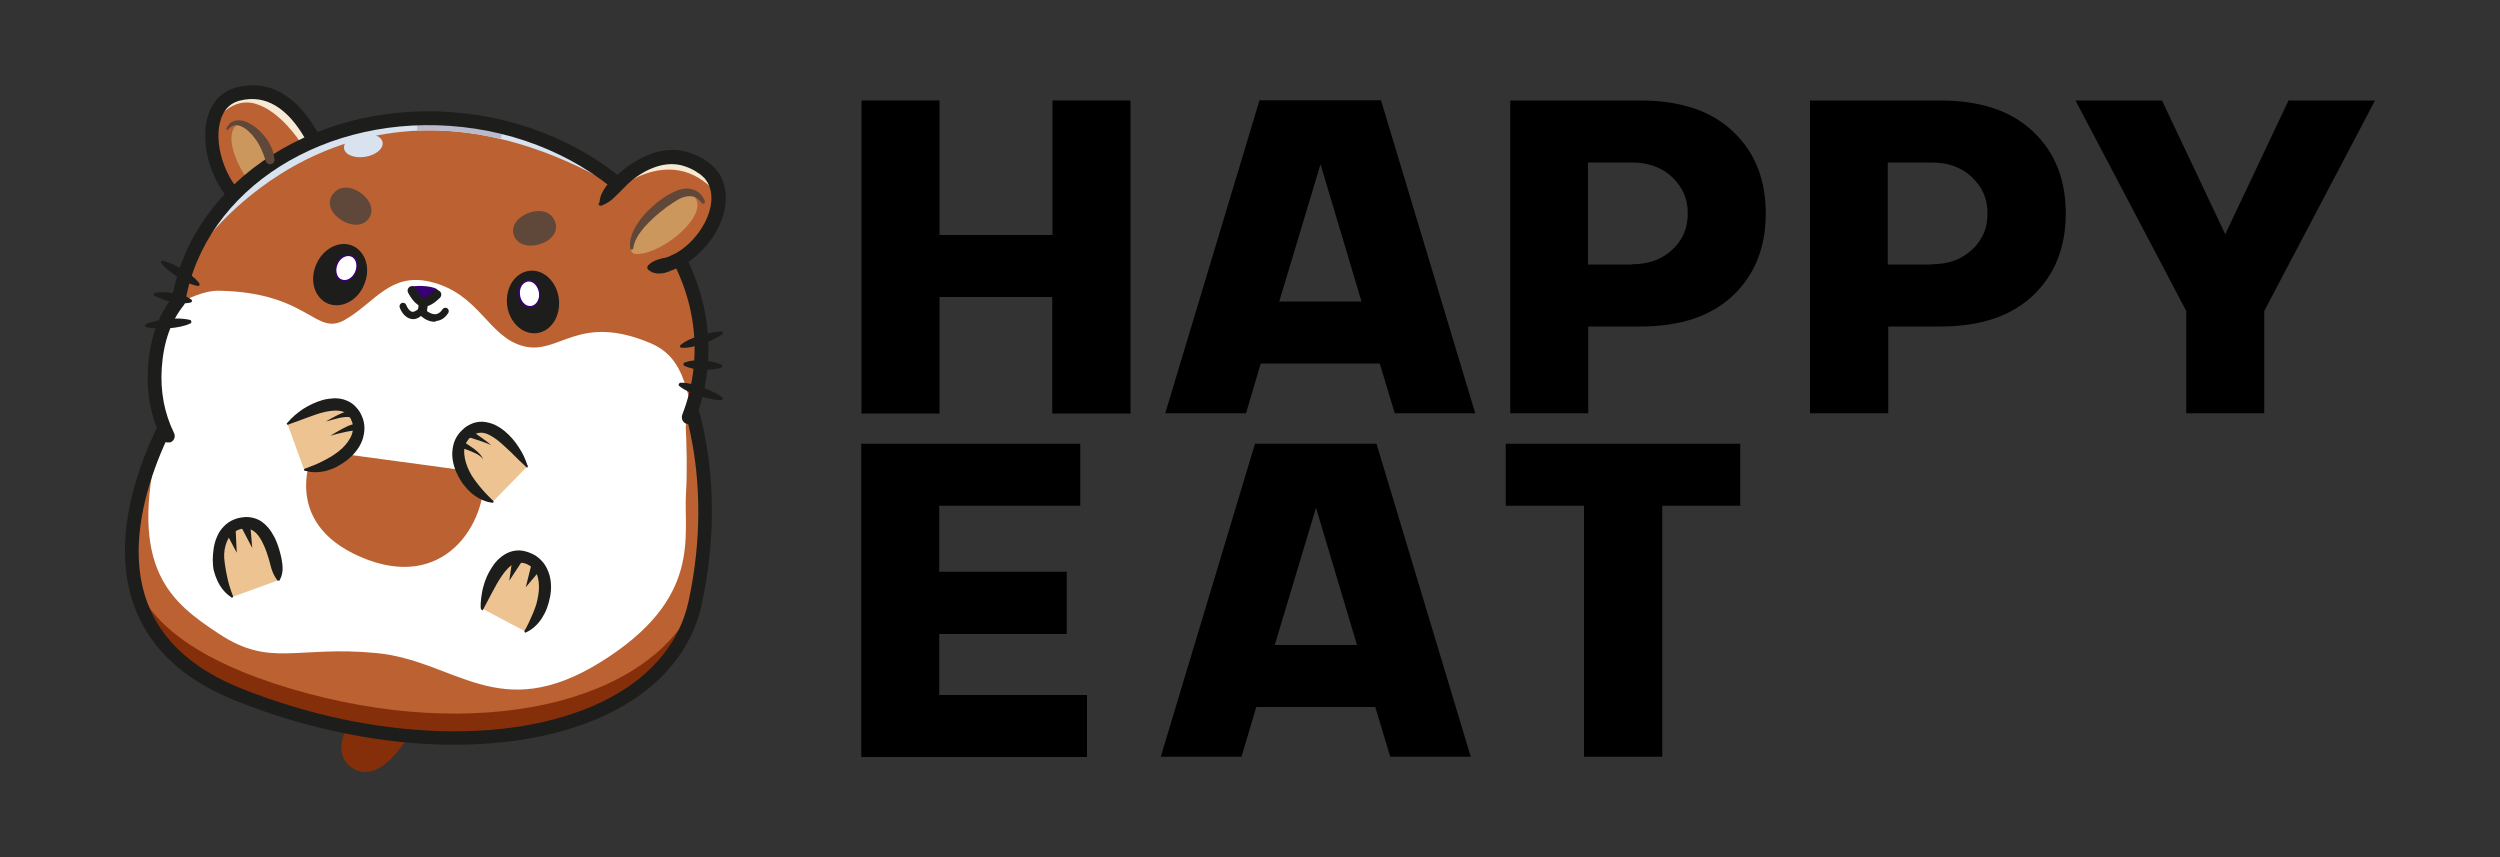 <?xml version="1.0" encoding="utf-8"?>
<!-- Generator: Adobe Illustrator 23.0.3, SVG Export Plug-In . SVG Version: 6.00 Build 0)  -->
<svg version="1.1" id="Layer_1" xmlns="http://www.w3.org/2000/svg" xmlns:xlink="http://www.w3.org/1999/xlink" x="0px" y="0px"
	 viewBox="0 0 1000 342.9" style="enable-background:new 0 0 1000 342.9;" xml:space="preserve">
<rect x="0" y="0" width="1000" height="342.9" fill="#333333" stroke="none"/>
<style type="text/css">
	.st0{fill:#852F0A;}
	.st1{fill:#BC6132;}
	.st2{fill:#F8E9D4;}
	.st3{fill:#CB975C;}
	.st4{fill:#1D1D1B;}
	.st5{fill:#FFFFFF;}
	.st6{fill:#390075;}
	.st7{fill:#D9E3EF;}
	.st8{fill:#B9BBCC;}
	.st9{fill:#5F4739;}
	.st10{fill:#EDC391;}
</style>
<g>
	<g>
		<g>
			<g>
				<g>
					<g>
						<path class="st0" d="M144.3,287.5c0,0-9.7,11.7-2.1,17.3s16.7-8.1,19-12.4"/>
					</g>
					<g>
						<path class="st0" d="M146.1,306.3c-1.4,0-2.8-0.5-4-1.4c-1.7-1.3-2.7-2.9-3-4.9c-0.7-5.8,4.8-12.5,5-12.8l0.5,0.4
							c-0.1,0.1-5.6,6.8-4.9,12.3c0.2,1.8,1.1,3.4,2.7,4.5c1.5,1.1,3.3,1.5,5.1,1.1c6.9-1.5,13.2-12.9,13.4-13.4l0.6,0.3
							c-0.3,0.5-6.7,12.1-13.9,13.7C147.1,306.3,146.6,306.3,146.1,306.3z"/>
					</g>
				</g>
				<g>
					<g>
						<path class="st0" d="M146.1,308.8c-1.9,0-3.8-0.6-5.5-1.8c-2.3-1.6-3.6-3.9-4-6.6c-0.8-6.7,4.9-13.8,5.6-14.6
							c1-1.2,2.7-1.3,3.9-0.4c1.2,1,1.3,2.7,0.4,3.9c-1.4,1.7-4.8,6.8-4.3,10.4c0.2,1.2,0.7,2.1,1.7,2.8c1,0.7,2,0.9,3.2,0.7
							c4.3-1,9.5-7.8,11.9-12.2c0.7-1.3,2.4-1.8,3.7-1.1c1.3,0.7,1.8,2.4,1.1,3.7c-0.7,1.3-7.4,13.1-15.5,14.9
							C147.5,308.7,146.8,308.8,146.1,308.8z"/>
					</g>
				</g>
			</g>
			<g>
				<g>
					<path class="st1" d="M130.7,68.5c0,0-10.2-37.6-35.5-30.8c-18.2,4.8-10.5,40.8,8.6,47.5"/>
				</g>
			</g>
			<g>
				<g>
					<path class="st2" d="M95.1,37.6c-4.8,1.3-7.8,4.8-9.3,9.3l0.7,1.2c0,0,6.3-9.6,16-6.5c9.8,3,17.5,15.1,17.5,15.1l5.1-1.4
						C119.8,45.2,110.1,33.7,95.1,37.6z"/>
				</g>
			</g>
			<g>
				<g>
					<path class="st3" d="M95.8,49.3c-8.9,4,2.5,26.6,11.9,30.3S104.6,45.3,95.8,49.3z"/>
				</g>
			</g>
			<g>
				<g>
					<path class="st4" d="M103.7,87.9c-0.3,0-0.6-0.1-0.9-0.2C89.3,83,81.5,65.9,82.1,52.9C82.5,43.5,87,37,94.4,35
						c11.6-3.1,22.1,1.8,30.2,14c5.9,8.8,8.5,18.3,8.6,18.7c0.4,1.5-0.5,3-1.9,3.4c-1.5,0.4-3-0.5-3.4-1.9l0,0
						c-0.1-0.3-9.8-34.9-32.2-28.9c-6.8,1.8-8.1,8.8-8.3,12.8c-0.5,11.1,6.3,25.6,17.1,29.5c1.4,0.5,2.2,2.1,1.7,3.5
						C105.9,87.2,104.8,87.9,103.7,87.9z"/>
				</g>
			</g>
			<g>
				<g>
					<path class="st5" d="M74.7,155.5c0,0-61.1,89.5,20.6,122.3s170.9,18.4,182.8-36.6c11.3-52.2-5-87.5-5-87.5"/>
				</g>
			</g>
			<g>
				<g>
					<path class="st1" d="M278.2,241.1c11.3-52.2-5-87.5-5-87.5s2.3,26.1,1.2,43.5s6.8,42.3-34.1,67.7s-58-0.6-89.9-3.6
						s-42.2,5.9-62.7-7.6c-18.9-12.5-36.9-25.7-24-77.9c-12.8,28.4-25.6,79.1,31.6,102C177.1,310.5,266.3,296.1,278.2,241.1z"/>
				</g>
			</g>
			<g>
				<g>
					<path class="st0" d="M52.8,221c0.2,21.8,10.1,43.7,42.6,56.7c81.8,32.7,170.9,18.4,182.8-36.6c0-0.1,0-0.1,0-0.2
						c-18.9,41-88,56.5-161.8,34.6c-73.8-21.9-62.9-55.9-62.9-55.9L52.8,221z"/>
				</g>
			</g>
			<g>
				<g>
					<path class="st4" d="M181.8,297.9c-27.8,0-58.3-5.9-87.5-17.6c-22.1-8.8-36.1-22.6-41.6-40.8c-11.8-38.7,18.4-83.7,19.7-85.5
						c0.9-1.3,2.6-1.6,3.8-0.7c1.3,0.9,1.6,2.6,0.7,3.8c-0.3,0.4-30,44.7-19,80.9c5,16.6,18,29.1,38.4,37.3
						c53.7,21.5,111.7,23,147.7,3.8c17-9.1,27.9-22.4,31.4-38.5c11-50.6-4.6-85.4-4.8-85.8c-0.6-1.4,0-3,1.3-3.6
						c1.4-0.6,3,0,3.6,1.3c0.7,1.5,16.5,36.7,5.2,89.2c-3.8,17.7-15.7,32.3-34.2,42.2C229.1,293.2,206.5,297.9,181.8,297.9z"/>
				</g>
			</g>
			<g>
				<g>
					<path class="st5" d="M263.1,188c5.9-6.8,10.2-14,12.3-21.2c2.3-6,3.9-12.4,4.7-19.1c5.4-48.7-37.1-93.3-94.9-99.7
						c-56.1-6.2-106,25.9-113.8,72.2c-5.3,6.6-8.6,15.4-9.4,26.7c-3.1,44.7,45,71.2,101,77.4c5.1,0.6,10.3,0.8,15.3,0.7
						C213.2,225.4,244.5,211,263.1,188z"/>
				</g>
			</g>
			<g>
				<g>
					<path class="st1" d="M125.6,180c0,0-14.5,28.5,18.7,42.8s50.5-13.2,49.3-33.6L125.6,180z"/>
				</g>
			</g>
			<g>
				<g>
					<path class="st6" d="M168.9,121.8c0,0-7-6.8-3.3-7.3c3.7-0.5,11,0.4,9.4,2.5C172.7,119.9,169.7,122.8,168.9,121.8z"/>
				</g>
			</g>
			<g>
				<g>
					<path class="st1" d="M185.1,48c-56.1-6.2-106,25.9-113.8,72.2c-0.3,0.4-0.6,0.8-1,1.2c4.9-1.6,10.9-5.3,17.5-5.1
						c35.9,0.7,38.3,18.5,50.2,11.6c11.9-6.8,18-19,34.1-15.2c19.8,4.7,23.1,22.2,37.4,25.8c14.3,3.6,21.7-13.5,50.8-1.2
						c12.3,5.2,13.6,16.7,16.4,25.4c1.6-4.8,2.7-9.9,3.2-15C285.4,99.1,242.9,54.4,185.1,48z"/>
				</g>
			</g>
			<g>
				<g>
					<path class="st7" d="M185.1,48C139,42.9,97.1,63.7,79.3,97l1.4,1.1c0,0,57.2-81.7,159-27.2l-0.7-3.5
						C223.8,57.2,205.4,50.2,185.1,48z"/>
				</g>
			</g>
			<g>
				<g>
					<path class="st8" d="M179.3,47.5c-1-0.1-2-0.1-3.1-0.2c-0.5,0-1,0-1.6,0c-0.9,0-1.9-0.1-2.8-0.1c-0.6,0-1.1,0-1.7,0
						c-0.9,0-1.8,0-2.7,0c-0.1,0-0.3,0-0.4,0c-0.1,1.6-0.1,3.3-0.2,5c10.3-0.4,21.5,0.5,33.4,3.4c0.5-1.3,0.9-2.6,1.3-3.8
						c-5.8-1.6-9-2.8-14.6-3.6c-0.7-0.1-1.4-0.2-2.1-0.3c-1.5-0.2-3-0.3-4.4-0.4C180.2,47.5,179.8,47.5,179.3,47.5z"/>
				</g>
			</g>
			<g>
				<g>
					<path class="st4" d="M67.1,177c-1,0-2-0.6-2.5-1.5c-4.3-8.9-6.1-18.5-5.4-28.7c0.8-11.2,4-20.5,9.6-27.7
						c8.5-47.8,59.6-80.1,116.7-73.8c59.2,6.6,102.9,52.7,97.4,102.8c-0.7,6.7-2.4,13.4-4.8,19.8c-0.5,1.4-2.1,2.1-3.6,1.6
						c-1.4-0.5-2.1-2.1-1.6-3.6c2.3-5.9,3.8-12.1,4.5-18.4c5.2-47.1-36.3-90.5-92.5-96.7c-54.5-6-103.1,24.7-110.8,70
						c-0.1,0.5-0.3,0.9-0.6,1.3c-5.2,6.5-8.1,14.7-8.8,25.2c-0.6,9.2,1,17.9,4.9,25.9c0.7,1.4,0.1,3-1.3,3.7
						C67.9,176.9,67.5,177,67.1,177z"/>
				</g>
			</g>
			<g>
				<g>
					<path class="st1" d="M240.5,81.5c0,0,20.2-29.8,41.4-14.3c15.2,11.1-2.1,40.3-22.3,39.7"/>
				</g>
			</g>
			<g>
				<g>
					<path class="st2" d="M286.3,76.9l1-1.8c-0.7-3.1-2.5-5.8-5.3-7.9c-15.5-11.3-30.4,1.6-37.4,9.3l0.1,1
						C244.7,77.4,267.6,56.2,286.3,76.9z"/>
				</g>
			</g>
			<g>
				<g>
					<path class="st4" d="M239.8,80.9c0.2-2.7,1.4-4.7,2.8-6.6c1.4-1.9,3.1-3.4,4.9-4.9c1.8-1.5,3.6-2.9,5.6-4.2
						c2-1.3,4.1-2.4,6.3-3.3c2.3-0.9,4.7-1.6,7.1-1.8c0.6,0,1.2-0.1,1.9-0.1l1.9,0l1.9,0.2c0.6,0.1,1.2,0.2,1.9,0.4
						c2.4,0.6,4.8,1.5,6.9,2.8c0.5,0.3,1,0.7,1.5,1c0.5,0.3,1,0.7,1.5,1.1c0.5,0.4,1,0.8,1.5,1.3c0.5,0.5,0.9,0.9,1.3,1.5
						c1.7,2.1,2.7,4.6,3.2,7.2c0.5,2.6,0.4,5.1,0,7.6c-0.9,4.9-3.1,9.3-5.9,13.2c-2.9,3.8-6.4,7.2-10.6,9.6
						c-1.1,0.6-2.1,1.2-3.3,1.6c-0.5,0.3-1.1,0.5-1.7,0.7l-0.9,0.4c-0.3,0.1-0.6,0.2-0.9,0.3c-0.6,0.2-1.2,0.4-1.8,0.4
						c-0.6,0.1-1.2,0.1-1.9,0.1c-0.6-0.1-1.3-0.2-1.9-0.4c-0.6-0.3-1.2-0.6-1.8-1.1c-0.5-0.5-0.5-1.2-0.1-1.7c0,0,0,0,0,0l0.1-0.1
						c0.5-0.5,1-0.9,1.5-1.2c0.5-0.3,1-0.6,1.4-0.7c0.5-0.2,0.9-0.4,1.4-0.5c0.5-0.1,0.9-0.3,1.4-0.4c0.2-0.1,0.5-0.1,0.7-0.1
						l0.7-0.2c0.5-0.1,1-0.3,1.4-0.5c0.9-0.4,1.8-0.9,2.7-1.3c3.5-2,6.5-4.9,8.9-8.1c2.4-3.3,4.2-7,4.9-10.9
						c0.7-3.8,0.1-7.7-2.1-10.4c-0.2-0.4-0.6-0.7-0.9-1c-0.3-0.3-0.7-0.6-1-0.9c-0.3-0.3-0.8-0.6-1.2-0.8c-0.4-0.3-0.8-0.6-1.2-0.8
						c-1.7-1-3.5-1.7-5.4-2.2c-3.7-0.9-7.7-0.4-11.4,1.1c-1.9,0.7-3.7,1.7-5.4,2.8c-1.7,1.1-3.4,2.4-4.9,3.9c-1.5,1.5-2.9,3-4.5,4.5
						c-0.8,0.7-1.5,1.5-2.4,2.1c-0.9,0.6-1.9,1.2-3.1,1.7l-0.1,0c-0.6,0.2-1.2-0.1-1.4-0.6C239.8,81.2,239.8,81.1,239.8,80.9z"/>
				</g>
			</g>
			<g>
				<g>
					<g>
						<g>
							<path class="st4" d="M126.8,106.2c2.6-6.2,8.8-9.6,14-7.6c5.2,2.1,7.3,8.8,4.7,15c-2.6,6.2-8.8,9.6-14,7.6
								C126.3,119.1,124.2,112.4,126.8,106.2z"/>
						</g>
						<g>
							<path class="st4" d="M134.6,122.1c-1.1,0-2.2-0.2-3.3-0.6c-2.2-0.9-4-2.7-5.1-5.1c-1.3-3.1-1.3-6.9,0.2-10.4l0.3,0.1
								l-0.3-0.1c2.6-6.4,9.1-9.9,14.4-7.8c2.2,0.9,4,2.7,5.1,5.1c1.3,3.1,1.3,6.9-0.2,10.4C143.7,118.9,139.1,122.1,134.6,122.1z
								 M137.6,98.3c-4.2,0-8.5,3.1-10.5,8c-1.4,3.3-1.4,6.9-0.2,9.8c1,2.2,2.6,3.9,4.7,4.8c5,2,11.1-1.3,13.5-7.4
								c1.4-3.3,1.4-6.9,0.2-9.8c-1-2.2-2.6-3.9-4.7-4.8C139.7,98.5,138.6,98.3,137.6,98.3z"/>
						</g>
					</g>
				</g>
				<g>
					<g>
						<path class="st5" d="M134.7,105.7c1.1-2.7,3.7-4.2,5.8-3.4c2.1,0.8,2.9,3.7,1.8,6.4c-1.1,2.7-3.7,4.2-5.8,3.4
							C134.4,111.3,133.6,108.4,134.7,105.7z"/>
					</g>
					<g>
						<path class="st6" d="M137.7,112.6c-0.5,0-0.9-0.1-1.3-0.3c-0.9-0.4-1.7-1.1-2.1-2.1c-0.6-1.4-0.5-3.1,0.1-4.7l0,0
							c1.2-2.8,4-4.4,6.2-3.5c0.9,0.4,1.7,1.1,2.1,2.1c0.6,1.4,0.5,3.1-0.1,4.7C141.7,111.2,139.7,112.6,137.7,112.6z M135,105.8
							c-0.6,1.4-0.6,3-0.1,4.2c0.4,0.9,1,1.5,1.8,1.8c2,0.8,4.4-0.7,5.4-3.2c0.6-1.4,0.6-3,0.1-4.2c-0.4-0.9-1-1.5-1.8-1.8
							C138.4,101.9,136,103.3,135,105.8L135,105.8z"/>
					</g>
				</g>
			</g>
			<g>
				<g>
					<path class="st3" d="M277.7,78.6c6.5,7.2-13,23.3-23.1,23C244.6,101.3,271.3,71.4,277.7,78.6z"/>
				</g>
			</g>
			<g>
				<g>
					<path class="st9" d="M280.6,81.1c-0.4-0.6-1-1.2-1.6-1.6c-0.6-0.5-1.2-0.8-1.9-0.9c-1.3-0.3-2.7-0.1-4.1,0.4
						c-1.3,0.5-2.8,1.4-4.1,2.3c-1.4,0.9-2.7,1.8-4,2.9c-2.6,2-5,4.3-7.2,6.7c-1,1.2-2,2.5-2.8,3.9c-0.8,1.4-1.4,2.9-1.6,4.5l0,0
						c0,0.3-0.3,0.6-0.7,0.5c-0.3,0-0.5-0.2-0.5-0.5c-0.3-1.8,0-3.8,0.7-5.5c0.3-0.9,0.7-1.7,1.1-2.5c0.4-0.8,0.9-1.6,1.4-2.3
						c2-3,4.5-5.5,7.3-7.8c1.4-1.1,2.8-2.2,4.4-3.1c1.6-0.9,3.1-1.7,5-2.3c0.5-0.1,1-0.2,1.5-0.3l0.8-0.1c0.3,0,0.5,0,0.8,0
						c0.3,0,0.5,0,0.8,0.1c0.3,0,0.5,0.1,0.8,0.2c0.5,0.1,1,0.3,1.5,0.5c0.9,0.5,1.7,1.1,2.4,1.9c0.6,0.8,1.1,1.6,1.4,2.5
						c0.1,0.3-0.1,0.7-0.4,0.8C281.1,81.5,280.8,81.4,280.6,81.1L280.6,81.1z"/>
				</g>
			</g>
			<g>
				<g>
					<path class="st9" d="M90.5,51.6c0.2-0.6,0.5-1.1,0.9-1.6c0.2-0.2,0.4-0.5,0.6-0.7c0.2-0.2,0.5-0.4,0.8-0.5
						c1.1-0.7,2.5-0.8,3.8-0.6c0.3,0,0.6,0.1,0.9,0.2c0.3,0.1,0.6,0.2,0.9,0.3c0.5,0.2,1.1,0.5,1.6,0.8c0.5,0.3,1,0.6,1.5,0.9
						c0.5,0.3,1,0.7,1.4,1.1c1.8,1.5,3.4,3.4,4.6,5.4c0.6,1,1.1,2.1,1.5,3.2c0.2,0.6,0.4,1.1,0.5,1.7c0.1,0.6,0.2,1.1,0.3,1.9
						c0.1,1-0.6,1.9-1.6,2c-0.9,0.1-1.7-0.5-1.9-1.3l-0.1-0.2c-0.1-0.4-0.3-0.9-0.4-1.3c-0.2-0.5-0.3-0.9-0.5-1.4
						c-0.4-0.9-0.8-1.8-1.2-2.7c-0.9-1.8-2-3.4-3.3-4.9c-0.3-0.4-0.7-0.7-1.1-1.1c-0.4-0.4-0.7-0.7-1.1-1c-0.2-0.2-0.4-0.3-0.6-0.4
						l-0.6-0.4c-0.2-0.1-0.4-0.2-0.6-0.3c-0.2-0.1-0.4-0.2-0.6-0.3c-0.9-0.3-1.8-0.4-2.6-0.2c-0.9,0.2-1.7,0.9-2.4,1.7l0,0
						c-0.1,0.1-0.3,0.1-0.4,0C90.5,51.8,90.4,51.7,90.5,51.6z"/>
				</g>
			</g>
			<g>
				<g>
					<g>
						<path class="st10" d="M115,169.6c0,0,19.8-14.4,26.6-3.9c6.8,10.5-7.4,22.3-19.9,22.3"/>
					</g>
					<g>
						<path class="st6" d="M121.8,188.3C121.8,188.3,121.8,188.3,121.8,188.3l-0.1-0.6c0,0,0,0,0.1,0c7.8,0,16.5-4.8,19.8-11
							c1.4-2.6,2.5-6.6-0.3-10.8c-1.2-1.9-3-3.1-5.3-3.5c-8.3-1.5-20.8,7.4-20.9,7.5l-0.4-0.5c0.5-0.4,12.8-9.2,21.4-7.6
							c2.4,0.5,4.4,1.7,5.7,3.8c2.3,3.6,2.4,7.5,0.3,11.5C138.7,183.5,129.9,188.3,121.8,188.3z"/>
					</g>
				</g>
				<g>
					<g>
						<path class="st4" d="M114.8,169.3c0.9-1.1,1.9-2.1,3-3.1c1.1-0.9,2.2-1.8,3.4-2.6c2.4-1.5,5-2.8,7.9-3.6
							c1.4-0.4,3-0.6,4.6-0.7c1.6,0,3.3,0.2,4.9,0.9c1.6,0.6,3.1,1.7,4.2,3.1l0.8,1l0.6,1c0.4,0.7,0.7,1.5,1,2.3
							c0.5,1.6,0.7,3.3,0.5,5c-0.2,1.7-0.6,3.3-1.3,4.7c-1.4,2.9-3.5,5.2-5.9,7c-1.2,0.9-2.5,1.7-3.8,2.4c-1.3,0.7-2.7,1.2-4.1,1.6
							c-2.8,0.7-5.9,0.9-8.7-0.1c-0.2-0.1-0.3-0.3-0.2-0.5c0-0.1,0.1-0.2,0.2-0.2l0,0c2.7-1,5-1.9,7.3-3.1c1.1-0.6,2.2-1.1,3.3-1.8
							c1.1-0.7,2.1-1.4,3-2.1c1.9-1.5,3.5-3.3,4.6-5.3c1.1-2,1.4-4.2,0.8-6.2c-0.2-0.5-0.4-1-0.6-1.5l-0.4-0.7
							c-0.2-0.2-0.3-0.4-0.5-0.6c-0.7-0.8-1.4-1.3-2.4-1.6c-1.9-0.6-4.3-0.4-6.7,0.1c-2.4,0.5-4.9,1.4-7.3,2.3
							c-2.5,0.9-5,1.9-7.7,2.8l0,0c-0.2,0.1-0.4,0-0.5-0.2C114.7,169.6,114.7,169.4,114.8,169.3z"/>
					</g>
				</g>
			</g>
			<g>
				<g>
					<g>
						<path class="st10" d="M210.9,186.6c0,0-12.2-21.2-22.7-14.5c-10.5,6.8-2.4,23.4,9,28.5"/>
					</g>
					<g>
						<path class="st6" d="M197,200.9c-7.4-3.3-13.4-11.3-14-18.7c-0.3-4.5,1.4-8,5-10.4c2-1.3,4.3-1.7,6.7-1.1
							c8.5,2.1,16.1,15.1,16.4,15.7l-0.6,0.3c-0.1-0.1-7.8-13.4-16-15.4c-2.2-0.5-4.3-0.2-6.2,1c-4.3,2.8-4.9,6.8-4.7,9.8
							c0.5,7,6.5,15,13.6,18.2L197,200.9z"/>
					</g>
				</g>
				<g>
					<g>
						<path class="st4" d="M210.5,186.8c-2.1-1.9-4-3.8-5.9-5.7c-1.9-1.8-3.8-3.6-5.7-5.1c-2-1.5-4-2.7-6-2.9
							c-1-0.1-1.9,0.1-2.8,0.5c-0.2,0.1-0.4,0.2-0.7,0.4l-0.7,0.5c-0.4,0.3-0.8,0.7-1.2,1.1c-1.4,1.6-2,3.7-1.8,6
							c0.2,2.3,0.9,4.6,2,6.8c0.5,1.1,1.2,2.2,1.9,3.2c0.7,1,1.5,2,2.3,3c1.6,2,3.4,3.8,5.4,5.8l0,0c0.2,0.2,0.2,0.4,0,0.6
							c-0.1,0.1-0.2,0.1-0.3,0.1c-2.9-0.3-5.7-1.7-8-3.5c-1.1-0.9-2.2-2-3.1-3.2c-1-1.1-1.8-2.4-2.5-3.7c-1.4-2.6-2.4-5.6-2.5-8.8
							c0-1.6,0.2-3.3,0.7-4.8c0.5-1.6,1.4-3.1,2.5-4.3c0.6-0.6,1.2-1.2,1.8-1.7l1-0.7l1.1-0.6c1.5-0.8,3.4-1.2,5.1-1.1
							c1.7,0.1,3.4,0.6,4.8,1.2c1.4,0.7,2.7,1.5,3.9,2.5c2.3,1.9,4.2,4.1,5.7,6.5c0.8,1.2,1.5,2.4,2.1,3.7c0.6,1.3,1.1,2.6,1.5,4
							c0.1,0.2-0.1,0.4-0.3,0.5C210.8,186.9,210.6,186.9,210.5,186.8L210.5,186.8z"/>
					</g>
				</g>
			</g>
			<g>
				<g>
					<path class="st9" d="M221.4,87.4c5.4,8.9-12,15.1-15.6,7.3C202.1,86.9,217.2,80.4,221.4,87.4z"/>
				</g>
			</g>
			<g>
				<g>
					<path class="st9" d="M133.9,76.8c-7.4,7.4,8,17.6,13.4,10.9C152.7,80.9,139.6,71,133.9,76.8z"/>
				</g>
			</g>
			<g>
				<g>
					<g>
						<path class="st10" d="M192.6,243.3c0,0,5.1-24,17.2-20.7c12,3.2,9.4,21.6,0.2,29.9"/>
					</g>
					<g>
						<path class="st6" d="M210.2,252.7l-0.4-0.5c5.8-5.2,9-14.6,7.4-21.5c-0.7-2.9-2.5-6.6-7.4-7.9c-2.2-0.6-4.3-0.3-6.2,0.9
							c-7.2,4.4-10.5,19.4-10.5,19.6l-0.6-0.1c0.1-0.6,3.4-15.4,10.8-20c2.1-1.3,4.4-1.6,6.7-1c4.1,1.1,6.9,4,7.9,8.3
							C219.5,237.8,216.2,247.3,210.2,252.7z"/>
					</g>
				</g>
				<g>
					<g>
						<path class="st4" d="M192.3,243.3c-0.1-1.4,0-2.9,0.2-4.3c0.2-1.4,0.4-2.8,0.8-4.2c0.7-2.7,1.8-5.4,3.5-7.9
							c0.8-1.3,1.8-2.5,2.9-3.5c1.2-1.1,2.6-2,4.2-2.6c1.6-0.6,3.5-0.8,5.2-0.5l1.3,0.3l1.2,0.4c0.8,0.3,1.5,0.6,2.2,1
							c1.4,0.8,2.7,2,3.7,3.3c1,1.3,1.7,2.9,2.2,4.4c0.9,3.1,0.9,6.2,0.3,9.2c-0.3,1.5-0.7,2.9-1.2,4.3c-0.5,1.4-1.2,2.7-2,4
							c-1.6,2.5-3.8,4.6-6.5,5.8c-0.2,0.1-0.4,0-0.5-0.2c0-0.1,0-0.2,0-0.3l0,0c1.3-2.5,2.4-4.8,3.4-7.2c0.5-1.2,0.9-2.3,1.3-3.5
							c0.3-1.2,0.6-2.4,0.8-3.6c0.4-2.4,0.4-4.9-0.1-7c-0.5-2.2-1.7-4-3.6-5.1c-0.5-0.3-0.9-0.5-1.5-0.7l-0.8-0.2
							c-0.3,0-0.5-0.1-0.8-0.1c-1-0.1-1.9,0-2.8,0.4c-1.8,0.8-3.4,2.6-4.8,4.6c-1.4,2-2.7,4.3-3.9,6.6c-1.2,2.3-2.5,4.8-3.8,7.2l0,0
							c-0.1,0.2-0.3,0.3-0.5,0.1C192.3,243.5,192.3,243.4,192.3,243.3z"/>
					</g>
				</g>
				<g>
					<g>
						<path class="st4" d="M215.6,228.6l-5.3,6.3l2-8c0.3-1,1.3-1.6,2.3-1.4c1,0.3,1.6,1.3,1.4,2.3
							C215.9,228.1,215.8,228.4,215.6,228.6z"/>
					</g>
				</g>
				<g>
					<g>
						<path class="st4" d="M208.3,225.3l-4.6,7l1.2-8.3c0.1-1,1.1-1.7,2.1-1.6c1,0.1,1.7,1.1,1.6,2.1
							C208.6,224.8,208.5,225.1,208.3,225.3z"/>
					</g>
				</g>
			</g>
			<g>
				<g>
					<g>
						<path class="st10" d="M111.3,232.1c0,0-1.7-24.4-14.1-22.9c-12.4,1.5-12.4,20-4.3,29.6"/>
					</g>
					<g>
						<path class="st6" d="M92.7,239c-5.2-6.2-7.1-16.1-4.4-22.9c1.6-4.2,4.7-6.6,9-7.2c2.4-0.3,4.6,0.4,6.5,1.9
							c6.7,5.6,7.9,20.6,7.9,21.3l-0.6,0c0-0.2-1.2-15.5-7.7-20.8c-1.8-1.5-3.8-2.1-6-1.8c-5,0.6-7.4,4-8.5,6.8
							c-2.6,6.5-0.7,16.3,4.3,22.3L92.7,239z"/>
					</g>
				</g>
				<g>
					<g>
						<path class="st4" d="M111,232.2c-1-1.3-1.6-2.5-2.1-3.8c-0.5-1.3-0.7-2.5-1.1-3.8c-0.7-2.5-1.5-5-2.6-7.2
							c-1-2.2-2.4-4.2-4.1-5.2c-0.8-0.5-1.8-0.8-2.8-0.8c-0.3,0-0.5,0-0.8,0l-0.8,0.1c-0.5,0.1-1.1,0.3-1.5,0.5
							c-2,0.8-3.5,2.4-4.4,4.5c-0.9,2.1-1.3,4.6-1.1,7c0.1,1.2,0.3,2.5,0.5,3.7c0.2,1.2,0.4,2.4,0.7,3.7c0.5,2.5,1.3,4.9,2.3,7.6
							l0,0c0.1,0.2,0,0.4-0.2,0.5c-0.1,0-0.2,0-0.3,0c-2.5-1.5-4.4-3.9-5.7-6.6c-0.6-1.3-1.1-2.7-1.5-4.2c-0.3-1.5-0.4-3-0.4-4.5
							c0.1-3,0.4-6.1,1.7-9c0.6-1.5,1.5-2.9,2.7-4.1c1.1-1.2,2.6-2.2,4.1-2.8c0.8-0.3,1.6-0.6,2.4-0.7c0.4-0.1,0.8-0.1,1.2-0.2
							l1.3-0.1c1.7,0,3.5,0.4,5.1,1.2c1.5,0.8,2.8,2,3.8,3.2c1,1.2,1.8,2.6,2.5,3.9c1.3,2.7,2.1,5.5,2.7,8.3
							c0.5,2.8,0.9,5.7-0.7,8.6c-0.1,0.2-0.4,0.3-0.5,0.2C111.1,232.3,111,232.2,111,232.2L111,232.2z"/>
					</g>
				</g>
				<g>
					<g>
						<path class="st4" d="M100.1,209.9l0.8,9.3l-4.3-8.2c-0.5-0.9-0.1-2,0.8-2.5c0.9-0.5,2-0.1,2.5,0.8
							C100,209.4,100.1,209.7,100.1,209.9z"/>
					</g>
				</g>
				<g>
					<g>
						<path class="st4" d="M94.3,212.7l0.4,8.4l-3.9-7.4c-0.5-0.9-0.1-2,0.8-2.5c0.9-0.5,2-0.1,2.5,0.8
							C94.3,212.1,94.3,212.4,94.3,212.7z"/>
					</g>
				</g>
			</g>
			<g>
				<g>
					<path class="st4" d="M132.1,174.3c1.5-0.9,3-1.8,4.5-2.6c0.8-0.4,1.5-0.8,2.4-1.2c0.4-0.2,0.8-0.4,1.3-0.5
						c0.2-0.1,0.5-0.2,0.7-0.2c0.2-0.1,0.6-0.1,1-0.1c0.8,0,1.4,0.6,1.4,1.3c0,0.8-0.6,1.4-1.3,1.4c-0.1,0-0.1,0-0.2,0l-0.2,0
						c-0.1,0-0.1-0.1-0.3-0.1l-0.2,0l-0.3,0c-0.4,0-0.8,0.1-1.2,0.2c-0.8,0.1-1.6,0.3-2.5,0.5C135.4,173.4,133.7,173.8,132.1,174.3z
						"/>
				</g>
			</g>
			<g>
				<g>
					<path class="st4" d="M130.3,168.6c1.6-0.9,3.2-1.8,4.8-2.6c0.8-0.4,1.7-0.8,2.6-1.1c0.5-0.2,0.9-0.3,1.5-0.4
						c0.3,0,0.6-0.1,0.9-0.1c0.3,0,0.7,0,1.3,0.3c0.6,0.4,0.8,1.3,0.4,1.9c-0.4,0.6-1.3,0.8-1.9,0.4c0.1,0.1,0.1,0,0-0.1
						c-0.1,0-0.3-0.1-0.5-0.1c-0.4,0-0.8,0-1.2,0c-0.8,0.1-1.7,0.2-2.6,0.4C133.8,167.7,132,168.1,130.3,168.6z"/>
				</g>
			</g>
			<g>
				<g>
					<path class="st4" d="M185,176.5c0.9,0.5,1.6,1,2.4,1.5c0.8,0.5,1.5,1.1,2.3,1.6c0.7,0.6,1.5,1.2,2.1,1.9
						c0.6,0.7,1.3,1.5,1.4,2.4c-0.3-0.9-1.1-1.4-1.8-1.9c-0.8-0.5-1.6-0.9-2.4-1.2c-0.8-0.4-1.7-0.7-2.5-1c-0.8-0.3-1.7-0.6-2.5-0.8
						c-0.7-0.2-1.2-1-1-1.7c0.2-0.7,1-1.2,1.7-1C184.8,176.4,184.9,176.5,185,176.5z"/>
				</g>
			</g>
			<g>
				<g>
					<path class="st4" d="M188.9,172.5c1.3,0.9,2.6,1.8,3.9,2.7c0.6,0.5,1.3,0.9,1.9,1.4c0.6,0.5,1.3,1,1.8,1.6
						c-0.6-0.5-1.4-0.7-2.1-1c-0.7-0.3-1.5-0.5-2.2-0.8c-1.5-0.5-3-1-4.4-1.4l0,0c-0.7-0.2-1.2-1-0.9-1.7c0.2-0.7,1-1.2,1.7-0.9
						C188.6,172.4,188.8,172.4,188.9,172.5z"/>
				</g>
			</g>
			<g>
				<g>
					<g>
						<path class="st4" d="M169.5,122.7c0,0-0.1,0-0.1,0c-3.3-0.1-5.7-4.8-6.2-5.7c-0.4-0.9,0-2,0.9-2.4c0.9-0.4,2,0,2.4,0.9l0,0
							c0.8,1.8,2.3,3.6,3,3.6c0,0,0,0,0,0c1,0,2.8-1.4,3.8-2.5c0.7-0.8,1.8-0.8,2.6-0.1c0.8,0.7,0.8,1.8,0.1,2.6
							C175.4,119.6,172.5,122.7,169.5,122.7z"/>
					</g>
				</g>
				<g>
					<g>
						<path class="st4" d="M169,126c-0.1,0-0.1,0-0.2,0c-1-0.1-1.7-1-1.6-2l0.4-3.2c0.1-1,1-1.7,2-1.6c1,0.1,1.7,1,1.6,2l-0.4,3.2
							C170.7,125.3,169.9,126,169,126z"/>
					</g>
				</g>
				<g>
					<g>
						<path class="st4" d="M173.8,128.7c-2.3,0-4.3-1.3-5.4-2.3c-1.4,1.1-2.8,1.5-4.2,1.1c-2.9-0.7-4.2-4.1-4.3-4.5
							c-0.3-0.7,0.1-1.5,0.8-1.8c0.7-0.3,1.5,0.1,1.8,0.8c0.2,0.6,1.1,2.4,2.3,2.7c0.9,0.2,2-0.6,2.7-1.3c0.3-0.3,0.6-0.4,1-0.4
							c0.4,0,0.7,0.2,1,0.4c0.7,0.7,2.8,2.4,4.7,2.3c1-0.1,2-0.7,2.8-2c0.4-0.6,1.3-0.8,1.9-0.4c0.6,0.4,0.8,1.3,0.4,1.9
							c-1.3,2-2.9,3-4.8,3.2C174.1,128.7,174,128.7,173.8,128.7z"/>
					</g>
				</g>
			</g>
			<g>
				<g>
					
						<ellipse transform="matrix(0.988 -0.156 0.156 0.988 -7.301 23.357)" class="st7" cx="145.3" cy="58.2" rx="7.8" ry="4.6"/>
				</g>
			</g>
			<g>
				<g>
					<g>
						<path class="st4" d="M79.1,114.4c-1.5-0.3-2.9-0.8-4.2-1.4c-1.3-0.6-2.5-1.3-3.7-2.1c-1.2-0.8-2.4-1.6-3.5-2.5
							c-1.1-0.9-2.2-1.9-3.2-3.1c-0.2-0.3-0.2-0.7,0.1-0.9c0.2-0.1,0.4-0.2,0.6-0.1c1.5,0.4,2.8,0.9,4.1,1.5c1.3,0.6,2.6,1.3,3.8,2
							c1.2,0.7,2.4,1.5,3.5,2.4c1.1,0.9,2.2,1.9,3.1,3.1c0.2,0.3,0.2,0.7-0.1,0.9C79.5,114.4,79.3,114.4,79.1,114.4z"/>
					</g>
				</g>
				<g>
					<g>
						<path class="st4" d="M76.3,121c-1.3,0.3-2.6,0.4-3.8,0.3c-1.2,0-2.4-0.2-3.6-0.5c-1.2-0.2-2.4-0.6-3.6-1
							c-1.2-0.4-2.3-0.9-3.5-1.5c-0.3-0.2-0.4-0.6-0.2-0.9c0.1-0.2,0.3-0.3,0.4-0.3c1.3-0.2,2.5-0.3,3.8-0.2c1.2,0,2.5,0.2,3.7,0.4
							c1.2,0.2,2.4,0.5,3.6,0.8c1.2,0.4,2.3,0.9,3.4,1.7c0.3,0.2,0.4,0.6,0.2,0.9C76.6,120.8,76.4,120.9,76.3,121z"/>
					</g>
				</g>
				<g>
					<g>
						<path class="st4" d="M76.3,129.3c-1.4,0.7-2.9,1.1-4.3,1.4c-1.5,0.3-2.9,0.5-4.4,0.6c-1.5,0.1-3,0.1-4.5,0.1
							c-1.5-0.1-3-0.2-4.5-0.5c-0.3-0.1-0.6-0.4-0.5-0.8c0-0.2,0.2-0.4,0.4-0.5c1.4-0.6,2.9-1,4.3-1.3c1.5-0.3,2.9-0.5,4.4-0.7
							c1.5-0.2,3-0.2,4.4-0.2c1.5,0.1,3,0.2,4.5,0.6c0.3,0.1,0.5,0.5,0.4,0.8C76.6,129.1,76.5,129.2,76.3,129.3z"/>
					</g>
				</g>
			</g>
			<g>
				<g>
					<g>
						<path class="st4" d="M272.2,138c1.2-1,2.5-1.7,3.8-2.3c1.3-0.6,2.7-1.1,4-1.5c1.4-0.4,2.8-0.8,4.2-1.1
							c1.4-0.3,2.9-0.5,4.4-0.5c0.4,0,0.6,0.3,0.6,0.6c0,0.2-0.1,0.4-0.3,0.5c-1.2,0.9-2.5,1.6-3.8,2.2c-1.3,0.6-2.6,1.2-4,1.6
							c-1.3,0.5-2.7,0.9-4.1,1.2c-1.4,0.3-2.9,0.5-4.4,0.4c-0.4,0-0.6-0.3-0.6-0.7C272,138.3,272.1,138.1,272.2,138z"/>
					</g>
				</g>
				<g>
					<g>
						<path class="st4" d="M273.9,145c1.3-0.5,2.5-0.7,3.7-0.8c1.2-0.1,2.5-0.1,3.7,0c1.2,0.1,2.4,0.3,3.6,0.5
							c1.2,0.3,2.4,0.6,3.6,1.1c0.3,0.1,0.5,0.5,0.3,0.9c-0.1,0.2-0.2,0.3-0.4,0.4c-1.3,0.4-2.5,0.6-3.7,0.7
							c-1.2,0.1-2.5,0.1-3.7,0.1c-1.2,0-2.4-0.2-3.7-0.4c-1.2-0.3-2.4-0.6-3.6-1.2c-0.3-0.2-0.4-0.6-0.3-0.9
							C273.6,145.1,273.7,145,273.9,145z"/>
					</g>
				</g>
				<g>
					<g>
						<path class="st4" d="M272.1,153.1c1.6-0.1,3.1,0.2,4.5,0.5c1.5,0.3,2.9,0.7,4.3,1.3c1.4,0.5,2.8,1.1,4.1,1.7
							c1.3,0.7,2.7,1.4,3.9,2.3c0.3,0.2,0.3,0.6,0.1,0.9c-0.1,0.2-0.3,0.3-0.5,0.3c-1.5,0-3-0.3-4.5-0.6c-1.5-0.3-2.9-0.7-4.3-1.1
							c-1.4-0.4-2.8-1-4.1-1.6c-1.3-0.7-2.7-1.4-3.9-2.4c-0.3-0.2-0.3-0.6-0.1-0.9C271.8,153.2,272,153.1,272.1,153.1z"/>
					</g>
				</g>
			</g>
			<g>
				<g>
					<g>
						<g>
							<path class="st4" d="M223.2,120c-0.6-6.7-5.6-11.8-11.1-11.4c-5.5,0.4-9.5,6.3-8.9,13c0.6,6.7,5.6,11.8,11.1,11.4
								C219.8,132.5,223.8,126.7,223.2,120z"/>
						</g>
						<g>
							<path class="st4" d="M213.6,133.3c-5.4,0-10.2-5.1-10.8-11.7c-0.3-3.7,0.7-7.4,2.9-9.9c1.7-2,3.9-3.2,6.4-3.4
								c5.7-0.5,10.9,4.8,11.5,11.7l0,0c0.3,3.7-0.7,7.4-2.9,9.9c-1.7,2-3.9,3.2-6.4,3.4C214.1,133.3,213.8,133.3,213.6,133.3z
								 M212.8,108.9c-0.2,0-0.4,0-0.6,0c-2.2,0.2-4.3,1.3-5.9,3.2c-2.1,2.4-3.1,5.9-2.7,9.4c0.6,6.5,5.4,11.5,10.8,11.1
								c2.2-0.2,4.3-1.3,5.9-3.2c2.1-2.4,3.1-5.9,2.7-9.4l0,0C222.3,113.7,217.8,108.9,212.8,108.9z"/>
						</g>
					</g>
				</g>
				<g>
					<g>
						<path class="st5" d="M215.8,117.2c-0.3-2.9-2.3-5.1-4.6-4.9c-2.3,0.2-3.9,2.7-3.6,5.6c0.3,2.9,2.3,5.1,4.6,4.9
							C214.4,122.6,216,120.1,215.8,117.2z"/>
					</g>
					<g>
						<path class="st6" d="M211.9,123.1c-2.3,0-4.4-2.3-4.6-5.2c-0.2-1.7,0.3-3.3,1.3-4.5c0.7-0.8,1.6-1.3,2.6-1.4
							c2.4-0.2,4.6,2.1,4.9,5.2l0,0c0.2,1.7-0.3,3.3-1.3,4.5c-0.7,0.8-1.6,1.3-2.6,1.4C212.1,123.1,212,123.1,211.9,123.1z
							 M211.5,112.6c-0.1,0-0.2,0-0.2,0c-0.8,0.1-1.6,0.5-2.2,1.2c-0.9,1-1.3,2.5-1.1,4c0.2,2.7,2.2,4.8,4.3,4.6
							c0.8-0.1,1.6-0.5,2.2-1.2c0.9-1,1.3-2.5,1.1-4C215.2,114.6,213.5,112.6,211.5,112.6z"/>
					</g>
				</g>
			</g>
		</g>
	</g>
	<g>
		<g>
			<path d="M421,40.2h31.2v125.2h-31.3v-46.6h-45.1v46.6h-31.2V40.2h31.2v53.8H421V40.2z"/>
			<path d="M557.9,165.3l-6-19.9h-47.6l-5.9,19.9h-32.3l37.7-125.2h48.6l37.7,125.2H557.9z M511.7,120.6h32.9l-16.4-54.9
				L511.7,120.6z"/>
			<path d="M656.1,40.2c16,0,28.4,4.1,37.1,12.4c8.8,8.3,13.1,19.2,13.1,32.8c0,13.6-4.4,24.5-13.1,32.8
				c-8.8,8.3-21.1,12.4-37.1,12.4h-20.8v34.7h-31.2V40.2H656.1z M652.8,105.7c6.6,0,11.9-1.9,16.1-5.8c4.2-3.9,6.2-8.7,6.2-14.4
				c0.1-5.8-2-10.6-6.2-14.6c-4.2-4-9.6-5.9-16.2-5.9h-17.5v40.8H652.8z"/>
			<path d="M776.1,40.2c16,0,28.4,4.1,37.1,12.4c8.8,8.3,13.1,19.2,13.1,32.8c0,13.6-4.4,24.5-13.1,32.8
				c-8.8,8.3-21.1,12.4-37.1,12.4h-20.8v34.7H724V40.2H776.1z M772.7,105.7c6.6,0,11.9-1.9,16.1-5.8c4.2-3.9,6.2-8.7,6.2-14.4
				c0.1-5.8-2-10.6-6.2-14.6c-4.2-4-9.6-5.9-16.2-5.9h-17.5v40.8H772.7z"/>
			<path d="M915.4,40.2H950l-44.3,84.2v40.9h-31.2v-40.9l-44.3-84.2h34.6l25.3,53.5L915.4,40.2z"/>
		</g>
		<g>
			<path d="M344.5,177.5h87.6v24.8h-56.4v26.4h51v24.9h-51v24.4h59.1v24.8h-90.3V177.5z"/>
			<path d="M556.1,302.7l-6-19.9h-47.6l-5.9,19.9h-32.3L502,177.5h48.6l37.7,125.2H556.1z M509.9,258h32.9l-16.4-54.9L509.9,258z"/>
			<path d="M696.1,177.5v24.8h-31.2v100.4h-31.3V202.3h-31.3v-24.8H696.1z"/>
		</g>
	</g>
</g>
</svg>
